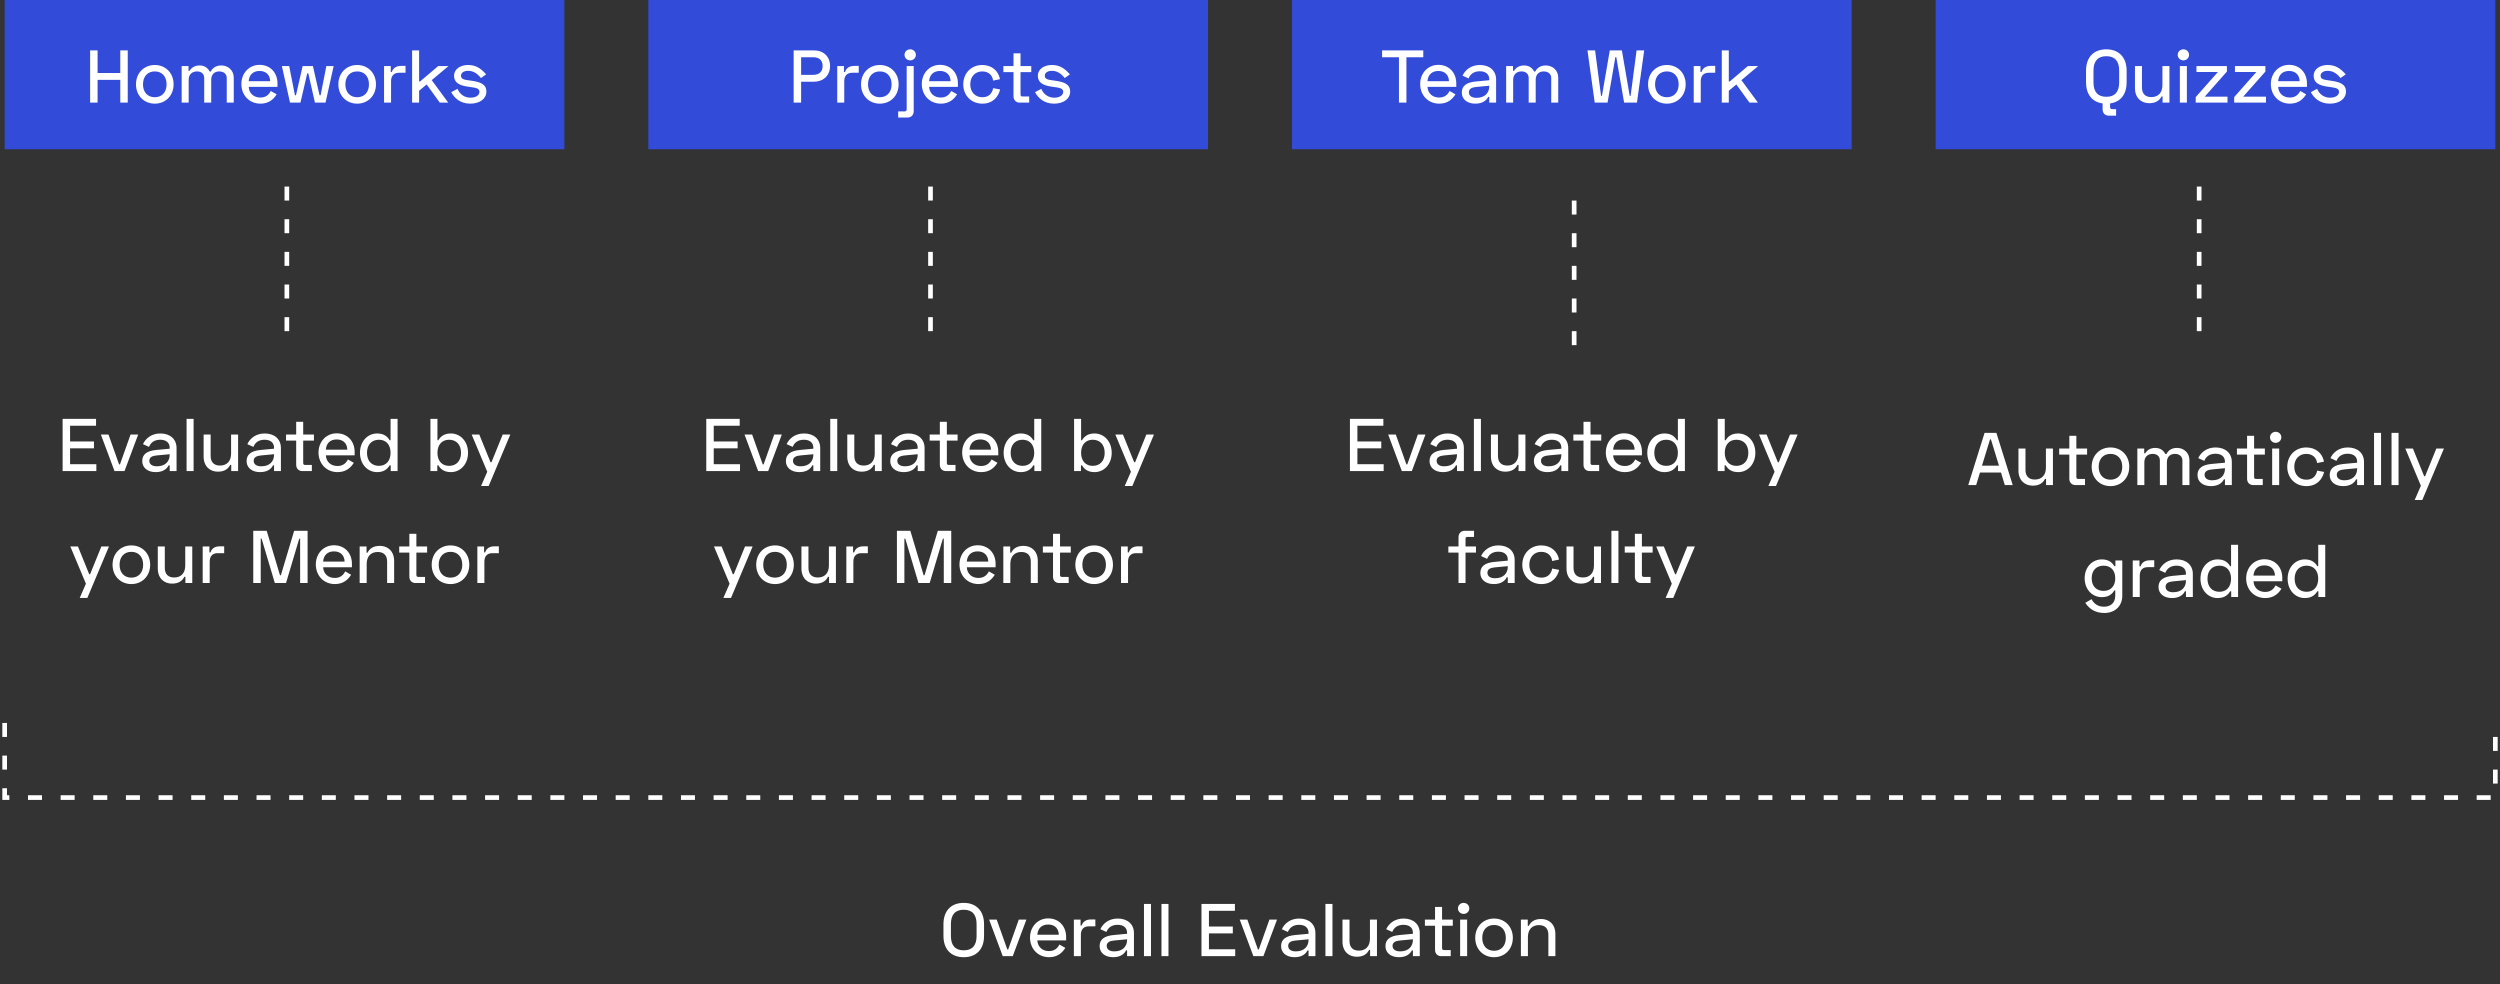 <svg width="536" height="211" viewBox="0 0 536 211" fill="none" xmlns="http://www.w3.org/2000/svg">
<rect x="0" y="0" width="536" height="211" fill="#333333" stroke="none"/>
<path d="M202.276 198.152V200.648C202.276 203.528 203.908 205.224 206.628 205.224C209.348 205.224 210.98 203.528 210.98 200.648V198.152C210.98 195.272 209.284 193.576 206.628 193.576C203.908 193.576 202.276 195.272 202.276 198.152ZM203.876 198.12C203.876 196.136 204.772 195.048 206.628 195.048C208.484 195.048 209.38 196.136 209.38 198.12V200.68C209.38 202.664 208.484 203.752 206.628 203.752C204.772 203.752 203.876 202.664 203.876 200.68V198.12ZM212.062 197.16L214.99 205H217.134L220.062 197.16H218.43L216.158 203.56H215.966L213.694 197.16H212.062ZM220.835 201.016C220.835 203.384 222.499 205.224 224.931 205.224C226.803 205.224 227.811 204.184 228.403 203.224L227.139 202.504C226.723 203.336 226.051 203.912 224.899 203.912C223.491 203.912 222.499 203.032 222.403 201.624H228.579V200.872C228.579 198.6 227.043 196.904 224.739 196.904C222.467 196.904 220.835 198.712 220.835 201.016ZM222.403 200.408C222.515 199.016 223.363 198.216 224.739 198.216C226.115 198.216 226.979 199.064 227.011 200.408H222.403ZM231.677 197.16H230.237V205H231.741V200.424C231.741 199.24 232.349 198.6 233.469 198.6H234.845V197.128H233.949C232.813 197.128 232.173 197.608 231.901 198.44H231.677V197.16ZM235.919 199.224L237.215 199.816C237.583 198.904 238.335 198.28 239.615 198.28C240.895 198.28 241.647 198.92 241.647 199.992V200.2L238.751 200.472C236.735 200.664 235.759 201.432 235.759 202.856C235.759 204.264 236.895 205.224 238.655 205.224C240.271 205.224 241.087 204.472 241.423 203.768H241.647V205H243.119V200.056C243.119 198.168 241.759 196.936 239.647 196.936C237.727 196.936 236.479 198.008 235.919 199.224ZM237.279 202.792C237.279 201.992 237.999 201.72 238.911 201.64L241.647 201.384V201.512C241.647 202.872 240.751 203.976 238.911 203.976C237.871 203.976 237.279 203.528 237.279 202.792ZM246.772 193.8H245.268V205H246.772V193.8ZM250.522 193.8H249.018V205H250.522V193.8ZM257.597 193.8V205H264.829V203.528H259.197V200.12H264.317V198.648H259.197V195.272H264.765V193.8H257.597ZM265.797 197.16L268.725 205H270.869L273.797 197.16H272.165L269.893 203.56H269.701L267.429 197.16H265.797ZM274.825 199.224L276.121 199.816C276.489 198.904 277.241 198.28 278.521 198.28C279.801 198.28 280.553 198.92 280.553 199.992V200.2L277.657 200.472C275.641 200.664 274.665 201.432 274.665 202.856C274.665 204.264 275.801 205.224 277.561 205.224C279.177 205.224 279.993 204.472 280.329 203.768H280.553V205H282.025V200.056C282.025 198.168 280.665 196.936 278.553 196.936C276.633 196.936 275.385 198.008 274.825 199.224ZM276.185 202.792C276.185 201.992 276.905 201.72 277.817 201.64L280.553 201.384V201.512C280.553 202.872 279.657 203.976 277.817 203.976C276.777 203.976 276.185 203.528 276.185 202.792ZM285.679 193.8H284.175V205H285.679V193.8ZM295.221 205V197.16H293.717V201.256C293.717 202.888 292.805 203.816 291.349 203.816C290.069 203.816 289.333 203.112 289.333 201.752V197.16H287.829V201.88C287.829 204.04 289.237 205.128 290.885 205.128C292.437 205.128 293.157 204.408 293.525 203.672H293.749V205H295.221ZM297.2 199.224L298.496 199.816C298.864 198.904 299.616 198.28 300.896 198.28C302.176 198.28 302.928 198.92 302.928 199.992V200.2L300.032 200.472C298.016 200.664 297.04 201.432 297.04 202.856C297.04 204.264 298.176 205.224 299.936 205.224C301.552 205.224 302.368 204.472 302.704 203.768H302.928V205H304.4V200.056C304.4 198.168 303.04 196.936 300.928 196.936C299.008 196.936 297.76 198.008 297.2 199.224ZM298.56 202.792C298.56 201.992 299.28 201.72 300.192 201.64L302.928 201.384V201.512C302.928 202.872 302.032 203.976 300.192 203.976C299.152 203.976 298.56 203.528 298.56 202.792ZM305.497 197.16V198.472H307.673V203.656C307.673 204.456 308.217 205 308.985 205H311.033V203.688H309.593C309.305 203.688 309.177 203.56 309.177 203.24V198.472H311.481V197.16H309.177V194.44H307.673V197.16H305.497ZM312.586 194.76C312.586 195.432 313.13 195.944 313.802 195.944C314.474 195.944 315.018 195.432 315.018 194.76C315.018 194.088 314.474 193.576 313.802 193.576C313.13 193.576 312.586 194.088 312.586 194.76ZM314.554 197.16H313.05V205H314.554V197.16ZM316.288 201.08C316.288 203.512 318.016 205.224 320.32 205.224C322.624 205.224 324.352 203.512 324.352 201.08C324.352 198.648 322.624 196.936 320.32 196.936C318.016 196.936 316.288 198.648 316.288 201.08ZM317.792 201.08C317.792 199.352 318.816 198.312 320.32 198.312C321.824 198.312 322.848 199.352 322.848 201.08C322.848 202.808 321.824 203.848 320.32 203.848C318.816 203.848 317.792 202.808 317.792 201.08ZM326.081 197.16V205H327.585V200.904C327.585 199.272 328.497 198.344 329.953 198.344C331.233 198.344 331.969 199.048 331.969 200.408V205H333.473V200.28C333.473 198.12 332.065 197.032 330.417 197.032C328.865 197.032 328.145 197.752 327.777 198.488H327.553V197.16H326.081Z" fill="white"/>
<path d="M151.425 89.8V101H158.657V99.528H153.025V96.12H158.145V94.648H153.025V91.272H158.593V89.8H151.425ZM159.625 93.16L162.553 101H164.697L167.625 93.16H165.993L163.721 99.56H163.529L161.257 93.16H159.625ZM168.653 95.224L169.949 95.816C170.317 94.904 171.069 94.28 172.349 94.28C173.629 94.28 174.381 94.92 174.381 95.992V96.2L171.485 96.472C169.469 96.664 168.493 97.432 168.493 98.856C168.493 100.264 169.629 101.224 171.389 101.224C173.005 101.224 173.821 100.472 174.157 99.768H174.381V101H175.853V96.056C175.853 94.168 174.493 92.936 172.381 92.936C170.461 92.936 169.213 94.008 168.653 95.224ZM170.013 98.792C170.013 97.992 170.733 97.72 171.645 97.64L174.381 97.384V97.512C174.381 98.872 173.485 99.976 171.645 99.976C170.605 99.976 170.013 99.528 170.013 98.792ZM179.507 89.8H178.003V101H179.507V89.8ZM189.049 101V93.16H187.545V97.256C187.545 98.888 186.633 99.816 185.177 99.816C183.897 99.816 183.161 99.112 183.161 97.752V93.16H181.657V97.88C181.657 100.04 183.065 101.128 184.713 101.128C186.265 101.128 186.985 100.408 187.353 99.672H187.577V101H189.049ZM191.028 95.224L192.324 95.816C192.692 94.904 193.444 94.28 194.724 94.28C196.004 94.28 196.756 94.92 196.756 95.992V96.2L193.86 96.472C191.844 96.664 190.868 97.432 190.868 98.856C190.868 100.264 192.004 101.224 193.764 101.224C195.38 101.224 196.196 100.472 196.532 99.768H196.756V101H198.228V96.056C198.228 94.168 196.868 92.936 194.756 92.936C192.836 92.936 191.588 94.008 191.028 95.224ZM192.388 98.792C192.388 97.992 193.108 97.72 194.02 97.64L196.756 97.384V97.512C196.756 98.872 195.86 99.976 194.02 99.976C192.98 99.976 192.388 99.528 192.388 98.792ZM199.326 93.16V94.472H201.502V99.656C201.502 100.456 202.046 101 202.814 101H204.862V99.688H203.422C203.134 99.688 203.006 99.56 203.006 99.24V94.472H205.31V93.16H203.006V90.44H201.502V93.16H199.326ZM206.288 97.016C206.288 99.384 207.952 101.224 210.384 101.224C212.256 101.224 213.264 100.184 213.856 99.224L212.592 98.504C212.176 99.336 211.504 99.912 210.352 99.912C208.944 99.912 207.952 99.032 207.856 97.624H214.032V96.872C214.032 94.6 212.496 92.904 210.192 92.904C207.92 92.904 206.288 94.712 206.288 97.016ZM207.856 96.408C207.968 95.016 208.816 94.216 210.192 94.216C211.568 94.216 212.432 95.064 212.464 96.408H207.856ZM223.242 89.8H221.738V94.392H221.546C221.114 93.672 220.394 92.936 218.858 92.936C216.794 92.936 215.178 94.648 215.178 97.08C215.178 99.512 216.794 101.224 218.858 101.224C220.394 101.224 221.114 100.488 221.546 99.768H221.77V101H223.242V89.8ZM219.242 94.28C220.778 94.28 221.738 95.352 221.738 97.08C221.738 98.808 220.778 99.88 219.242 99.88C217.738 99.88 216.682 98.872 216.682 97.08C216.682 95.288 217.738 94.28 219.242 94.28ZM230.284 89.8V101H231.756V99.768H231.98C232.412 100.488 233.132 101.224 234.668 101.224C236.732 101.224 238.348 99.512 238.348 97.08C238.348 94.648 236.732 92.936 234.668 92.936C233.132 92.936 232.412 93.672 231.98 94.392H231.788V89.8H230.284ZM234.284 94.28C235.788 94.28 236.844 95.288 236.844 97.08C236.844 98.872 235.788 99.88 234.284 99.88C232.748 99.88 231.788 98.808 231.788 97.08C231.788 95.352 232.748 94.28 234.284 94.28ZM245.781 93.16L243.365 99.112H243.173L240.757 93.16H239.125L242.469 101.144L241.141 104.2H242.773L247.413 93.16H245.781ZM159.734 117.16L157.318 123.112H157.126L154.71 117.16H153.078L156.422 125.144L155.094 128.2H156.726L161.366 117.16H159.734ZM162.131 121.08C162.131 123.512 163.859 125.224 166.163 125.224C168.467 125.224 170.195 123.512 170.195 121.08C170.195 118.648 168.467 116.936 166.163 116.936C163.859 116.936 162.131 118.648 162.131 121.08ZM163.635 121.08C163.635 119.352 164.659 118.312 166.163 118.312C167.667 118.312 168.691 119.352 168.691 121.08C168.691 122.808 167.667 123.848 166.163 123.848C164.659 123.848 163.635 122.808 163.635 121.08ZM179.221 125V117.16H177.717V121.256C177.717 122.888 176.805 123.816 175.349 123.816C174.069 123.816 173.333 123.112 173.333 121.752V117.16H171.829V121.88C171.829 124.04 173.237 125.128 174.885 125.128C176.437 125.128 177.157 124.408 177.525 123.672H177.749V125H179.221ZM182.896 117.16H181.456V125H182.96V120.424C182.96 119.24 183.568 118.6 184.688 118.6H186.064V117.128H185.168C184.032 117.128 183.392 117.608 183.12 118.44H182.896V117.16ZM192.3 113.8V125H193.9V115.496H194.092L196.924 125H199.324L202.156 115.496H202.348V125H203.948V113.8H201.068L198.22 123.336H198.028L195.18 113.8H192.3ZM205.71 121.016C205.71 123.384 207.374 125.224 209.806 125.224C211.678 125.224 212.686 124.184 213.278 123.224L212.014 122.504C211.598 123.336 210.926 123.912 209.774 123.912C208.366 123.912 207.374 123.032 207.278 121.624H213.454V120.872C213.454 118.6 211.918 116.904 209.614 116.904C207.342 116.904 205.71 118.712 205.71 121.016ZM207.278 120.408C207.39 119.016 208.238 118.216 209.614 118.216C210.99 118.216 211.854 119.064 211.886 120.408H207.278ZM215.112 117.16V125H216.616V120.904C216.616 119.272 217.528 118.344 218.984 118.344C220.264 118.344 221 119.048 221 120.408V125H222.504V120.28C222.504 118.12 221.096 117.032 219.448 117.032C217.896 117.032 217.176 117.752 216.808 118.488H216.584V117.16H215.112ZM223.591 117.16V118.472H225.767V123.656C225.767 124.456 226.311 125 227.079 125H229.127V123.688H227.687C227.399 123.688 227.271 123.56 227.271 123.24V118.472H229.575V117.16H227.271V114.44H225.767V117.16H223.591ZM230.553 121.08C230.553 123.512 232.281 125.224 234.585 125.224C236.889 125.224 238.617 123.512 238.617 121.08C238.617 118.648 236.889 116.936 234.585 116.936C232.281 116.936 230.553 118.648 230.553 121.08ZM232.057 121.08C232.057 119.352 233.081 118.312 234.585 118.312C236.089 118.312 237.113 119.352 237.113 121.08C237.113 122.808 236.089 123.848 234.585 123.848C233.081 123.848 232.057 122.808 232.057 121.08ZM241.787 117.16H240.347V125H241.851V120.424C241.851 119.24 242.459 118.6 243.579 118.6H244.955V117.128H244.059C242.923 117.128 242.283 117.608 242.011 118.44H241.787V117.16Z" fill="white"/>
<path d="M289.425 89.8V101H296.657V99.528H291.025V96.12H296.145V94.648H291.025V91.272H296.593V89.8H289.425ZM297.625 93.16L300.553 101H302.697L305.625 93.16H303.993L301.721 99.56H301.529L299.257 93.16H297.625ZM306.653 95.224L307.949 95.816C308.317 94.904 309.069 94.28 310.349 94.28C311.629 94.28 312.381 94.92 312.381 95.992V96.2L309.485 96.472C307.469 96.664 306.493 97.432 306.493 98.856C306.493 100.264 307.629 101.224 309.389 101.224C311.005 101.224 311.821 100.472 312.157 99.768H312.381V101H313.853V96.056C313.853 94.168 312.493 92.936 310.381 92.936C308.461 92.936 307.213 94.008 306.653 95.224ZM308.013 98.792C308.013 97.992 308.733 97.72 309.645 97.64L312.381 97.384V97.512C312.381 98.872 311.485 99.976 309.645 99.976C308.605 99.976 308.013 99.528 308.013 98.792ZM317.507 89.8H316.003V101H317.507V89.8ZM327.049 101V93.16H325.545V97.256C325.545 98.888 324.633 99.816 323.177 99.816C321.897 99.816 321.161 99.112 321.161 97.752V93.16H319.657V97.88C319.657 100.04 321.065 101.128 322.713 101.128C324.265 101.128 324.985 100.408 325.353 99.672H325.577V101H327.049ZM329.028 95.224L330.324 95.816C330.692 94.904 331.444 94.28 332.724 94.28C334.004 94.28 334.756 94.92 334.756 95.992V96.2L331.86 96.472C329.844 96.664 328.868 97.432 328.868 98.856C328.868 100.264 330.004 101.224 331.764 101.224C333.38 101.224 334.196 100.472 334.532 99.768H334.756V101H336.228V96.056C336.228 94.168 334.868 92.936 332.756 92.936C330.836 92.936 329.588 94.008 329.028 95.224ZM330.388 98.792C330.388 97.992 331.108 97.72 332.02 97.64L334.756 97.384V97.512C334.756 98.872 333.86 99.976 332.02 99.976C330.98 99.976 330.388 99.528 330.388 98.792ZM337.326 93.16V94.472H339.502V99.656C339.502 100.456 340.046 101 340.814 101H342.862V99.688H341.422C341.134 99.688 341.006 99.56 341.006 99.24V94.472H343.31V93.16H341.006V90.44H339.502V93.16H337.326ZM344.288 97.016C344.288 99.384 345.952 101.224 348.384 101.224C350.256 101.224 351.264 100.184 351.856 99.224L350.592 98.504C350.176 99.336 349.504 99.912 348.352 99.912C346.944 99.912 345.952 99.032 345.856 97.624H352.032V96.872C352.032 94.6 350.496 92.904 348.192 92.904C345.92 92.904 344.288 94.712 344.288 97.016ZM345.856 96.408C345.968 95.016 346.816 94.216 348.192 94.216C349.568 94.216 350.432 95.064 350.464 96.408H345.856ZM361.242 89.8H359.738V94.392H359.546C359.114 93.672 358.394 92.936 356.858 92.936C354.794 92.936 353.178 94.648 353.178 97.08C353.178 99.512 354.794 101.224 356.858 101.224C358.394 101.224 359.114 100.488 359.546 99.768H359.77V101H361.242V89.8ZM357.242 94.28C358.778 94.28 359.738 95.352 359.738 97.08C359.738 98.808 358.778 99.88 357.242 99.88C355.738 99.88 354.682 98.872 354.682 97.08C354.682 95.288 355.738 94.28 357.242 94.28ZM368.284 89.8V101H369.756V99.768H369.98C370.412 100.488 371.132 101.224 372.668 101.224C374.732 101.224 376.348 99.512 376.348 97.08C376.348 94.648 374.732 92.936 372.668 92.936C371.132 92.936 370.412 93.672 369.98 94.392H369.788V89.8H368.284ZM372.284 94.28C373.788 94.28 374.844 95.288 374.844 97.08C374.844 98.872 373.788 99.88 372.284 99.88C370.748 99.88 369.788 98.808 369.788 97.08C369.788 95.352 370.748 94.28 372.284 94.28ZM383.781 93.16L381.365 99.112H381.173L378.757 93.16H377.125L380.469 101.144L379.141 104.2H380.773L385.413 93.16H383.781ZM310.529 117.16V118.472H312.705V125H314.209V118.472H316.449V117.16H314.209V115.56C314.209 115.24 314.337 115.112 314.625 115.112H316.033V113.8H314.049C313.249 113.8 312.705 114.344 312.705 115.176V117.16H310.529ZM317.544 119.224L318.84 119.816C319.208 118.904 319.96 118.28 321.24 118.28C322.52 118.28 323.272 118.92 323.272 119.992V120.2L320.376 120.472C318.36 120.664 317.384 121.432 317.384 122.856C317.384 124.264 318.52 125.224 320.28 125.224C321.896 125.224 322.712 124.472 323.048 123.768H323.272V125H324.744V120.056C324.744 118.168 323.384 116.936 321.272 116.936C319.352 116.936 318.104 118.008 317.544 119.224ZM318.904 122.792C318.904 121.992 319.624 121.72 320.536 121.64L323.272 121.384V121.512C323.272 122.872 322.376 123.976 320.536 123.976C319.496 123.976 318.904 123.528 318.904 122.792ZM326.381 121.08C326.381 123.48 328.109 125.224 330.477 125.224C332.797 125.224 333.933 123.672 334.285 122.184L332.797 121.896C332.589 122.904 331.981 123.848 330.477 123.848C328.941 123.848 327.885 122.744 327.885 121.08C327.885 119.416 328.941 118.312 330.445 118.312C331.837 118.312 332.653 119.176 332.781 120.28L334.253 119.976C333.933 118.232 332.557 116.936 330.445 116.936C328.109 116.936 326.381 118.68 326.381 121.08ZM343.252 125V117.16H341.748V121.256C341.748 122.888 340.836 123.816 339.38 123.816C338.1 123.816 337.364 123.112 337.364 121.752V117.16H335.86V121.88C335.86 124.04 337.268 125.128 338.916 125.128C340.468 125.128 341.188 124.408 341.556 123.672H341.78V125H343.252ZM346.991 113.8H345.487V125H346.991V113.8ZM348.341 117.16V118.472H350.517V123.656C350.517 124.456 351.061 125 351.829 125H353.877V123.688H352.437C352.149 123.688 352.021 123.56 352.021 123.24V118.472H354.325V117.16H352.021V114.44H350.517V117.16H348.341ZM361.749 117.16L359.333 123.112H359.141L356.725 117.16H355.093L358.437 125.144L357.109 128.2H358.741L363.381 117.16H361.749Z" fill="white"/>
<path d="M13.425 89.8V101H20.657V99.528H15.025V96.12H20.145V94.648H15.025V91.272H20.593V89.8H13.425ZM21.625 93.16L24.553 101H26.697L29.625 93.16H27.993L25.721 99.56H25.529L23.257 93.16H21.625ZM30.653 95.224L31.949 95.816C32.317 94.904 33.069 94.28 34.349 94.28C35.629 94.28 36.381 94.92 36.381 95.992V96.2L33.485 96.472C31.469 96.664 30.493 97.432 30.493 98.856C30.493 100.264 31.629 101.224 33.389 101.224C35.005 101.224 35.821 100.472 36.157 99.768H36.381V101H37.853V96.056C37.853 94.168 36.493 92.936 34.381 92.936C32.461 92.936 31.213 94.008 30.653 95.224ZM32.013 98.792C32.013 97.992 32.733 97.72 33.645 97.64L36.381 97.384V97.512C36.381 98.872 35.485 99.976 33.645 99.976C32.605 99.976 32.013 99.528 32.013 98.792ZM41.507 89.8H40.003V101H41.507V89.8ZM51.049 101V93.16H49.545V97.256C49.545 98.888 48.633 99.816 47.177 99.816C45.897 99.816 45.161 99.112 45.161 97.752V93.16H43.657V97.88C43.657 100.04 45.065 101.128 46.713 101.128C48.265 101.128 48.985 100.408 49.353 99.672H49.577V101H51.049ZM53.028 95.224L54.324 95.816C54.692 94.904 55.444 94.28 56.724 94.28C58.004 94.28 58.756 94.92 58.756 95.992V96.2L55.86 96.472C53.844 96.664 52.868 97.432 52.868 98.856C52.868 100.264 54.004 101.224 55.764 101.224C57.38 101.224 58.196 100.472 58.532 99.768H58.756V101H60.228V96.056C60.228 94.168 58.868 92.936 56.756 92.936C54.836 92.936 53.588 94.008 53.028 95.224ZM54.388 98.792C54.388 97.992 55.108 97.72 56.02 97.64L58.756 97.384V97.512C58.756 98.872 57.86 99.976 56.02 99.976C54.98 99.976 54.388 99.528 54.388 98.792ZM61.326 93.16V94.472H63.502V99.656C63.502 100.456 64.046 101 64.814 101H66.862V99.688H65.422C65.134 99.688 65.006 99.56 65.006 99.24V94.472H67.31V93.16H65.006V90.44H63.502V93.16H61.326ZM68.288 97.016C68.288 99.384 69.952 101.224 72.384 101.224C74.256 101.224 75.264 100.184 75.856 99.224L74.592 98.504C74.176 99.336 73.504 99.912 72.352 99.912C70.944 99.912 69.952 99.032 69.856 97.624H76.032V96.872C76.032 94.6 74.496 92.904 72.192 92.904C69.92 92.904 68.288 94.712 68.288 97.016ZM69.856 96.408C69.968 95.016 70.816 94.216 72.192 94.216C73.568 94.216 74.432 95.064 74.464 96.408H69.856ZM85.242 89.8H83.738V94.392H83.546C83.114 93.672 82.394 92.936 80.858 92.936C78.794 92.936 77.178 94.648 77.178 97.08C77.178 99.512 78.794 101.224 80.858 101.224C82.394 101.224 83.114 100.488 83.546 99.768H83.77V101H85.242V89.8ZM81.242 94.28C82.778 94.28 83.738 95.352 83.738 97.08C83.738 98.808 82.778 99.88 81.242 99.88C79.738 99.88 78.682 98.872 78.682 97.08C78.682 95.288 79.738 94.28 81.242 94.28ZM92.284 89.8V101H93.756V99.768H93.98C94.412 100.488 95.132 101.224 96.668 101.224C98.732 101.224 100.348 99.512 100.348 97.08C100.348 94.648 98.732 92.936 96.668 92.936C95.132 92.936 94.412 93.672 93.98 94.392H93.788V89.8H92.284ZM96.284 94.28C97.788 94.28 98.844 95.288 98.844 97.08C98.844 98.872 97.788 99.88 96.284 99.88C94.748 99.88 93.788 98.808 93.788 97.08C93.788 95.352 94.748 94.28 96.284 94.28ZM107.781 93.16L105.365 99.112H105.173L102.757 93.16H101.125L104.469 101.144L103.141 104.2H104.773L109.413 93.16H107.781ZM21.734 117.16L19.318 123.112H19.126L16.71 117.16H15.078L18.422 125.144L17.094 128.2H18.726L23.366 117.16H21.734ZM24.131 121.08C24.131 123.512 25.859 125.224 28.163 125.224C30.467 125.224 32.195 123.512 32.195 121.08C32.195 118.648 30.467 116.936 28.163 116.936C25.859 116.936 24.131 118.648 24.131 121.08ZM25.635 121.08C25.635 119.352 26.659 118.312 28.163 118.312C29.667 118.312 30.691 119.352 30.691 121.08C30.691 122.808 29.667 123.848 28.163 123.848C26.659 123.848 25.635 122.808 25.635 121.08ZM41.221 125V117.16H39.717V121.256C39.717 122.888 38.805 123.816 37.349 123.816C36.069 123.816 35.333 123.112 35.333 121.752V117.16H33.829V121.88C33.829 124.04 35.237 125.128 36.885 125.128C38.437 125.128 39.157 124.408 39.525 123.672H39.749V125H41.221ZM44.896 117.16H43.456V125H44.96V120.424C44.96 119.24 45.568 118.6 46.688 118.6H48.064V117.128H47.168C46.032 117.128 45.392 117.608 45.12 118.44H44.896V117.16ZM54.3 113.8V125H55.9V115.496H56.092L58.924 125H61.324L64.156 115.496H64.348V125H65.948V113.8H63.068L60.22 123.336H60.028L57.18 113.8H54.3ZM67.71 121.016C67.71 123.384 69.374 125.224 71.806 125.224C73.678 125.224 74.686 124.184 75.278 123.224L74.014 122.504C73.598 123.336 72.926 123.912 71.774 123.912C70.366 123.912 69.374 123.032 69.278 121.624H75.454V120.872C75.454 118.6 73.918 116.904 71.614 116.904C69.342 116.904 67.71 118.712 67.71 121.016ZM69.278 120.408C69.39 119.016 70.238 118.216 71.614 118.216C72.99 118.216 73.854 119.064 73.886 120.408H69.278ZM77.112 117.16V125H78.616V120.904C78.616 119.272 79.528 118.344 80.984 118.344C82.264 118.344 83 119.048 83 120.408V125H84.504V120.28C84.504 118.12 83.096 117.032 81.448 117.032C79.896 117.032 79.176 117.752 78.808 118.488H78.584V117.16H77.112ZM85.591 117.16V118.472H87.767V123.656C87.767 124.456 88.311 125 89.079 125H91.127V123.688H89.687C89.399 123.688 89.271 123.56 89.271 123.24V118.472H91.575V117.16H89.271V114.44H87.767V117.16H85.591ZM92.553 121.08C92.553 123.512 94.281 125.224 96.585 125.224C98.889 125.224 100.617 123.512 100.617 121.08C100.617 118.648 98.889 116.936 96.585 116.936C94.281 116.936 92.553 118.648 92.553 121.08ZM94.057 121.08C94.057 119.352 95.081 118.312 96.585 118.312C98.089 118.312 99.113 119.352 99.113 121.08C99.113 122.808 98.089 123.848 96.585 123.848C95.081 123.848 94.057 122.808 94.057 121.08ZM103.787 117.16H102.347V125H103.851V120.424C103.851 119.24 104.459 118.6 105.579 118.6H106.955V117.128H106.059C104.923 117.128 104.283 117.608 104.011 118.44H103.787V117.16Z" fill="white"/>
<path d="M425.495 92.8L421.991 104H423.687L424.503 101.312H429.015L429.831 104H431.527L428.023 92.8H425.495ZM424.935 99.84L426.663 94.208H426.855L428.583 99.84H424.935ZM440.15 104V96.16H438.646V100.256C438.646 101.888 437.734 102.816 436.278 102.816C434.998 102.816 434.262 102.112 434.262 100.752V96.16H432.758V100.88C432.758 103.04 434.166 104.128 435.814 104.128C437.366 104.128 438.086 103.408 438.454 102.672H438.678V104H440.15ZM441.49 96.16V97.472H443.666V102.656C443.666 103.456 444.21 104 444.978 104H447.026V102.688H445.586C445.298 102.688 445.17 102.56 445.17 102.24V97.472H447.474V96.16H445.17V93.44H443.666V96.16H441.49ZM448.452 100.08C448.452 102.512 450.18 104.224 452.484 104.224C454.788 104.224 456.516 102.512 456.516 100.08C456.516 97.648 454.788 95.936 452.484 95.936C450.18 95.936 448.452 97.648 448.452 100.08ZM449.956 100.08C449.956 98.352 450.98 97.312 452.484 97.312C453.988 97.312 455.012 98.352 455.012 100.08C455.012 101.808 453.988 102.848 452.484 102.848C450.98 102.848 449.956 101.808 449.956 100.08ZM458.245 96.16V104H459.749V99.104C459.749 97.92 460.533 97.312 461.541 97.312C462.453 97.312 463.077 97.824 463.077 98.736V104H464.581V99.104C464.581 97.92 465.317 97.312 466.293 97.312C467.221 97.312 467.909 97.824 467.909 98.736V104H469.413V98.64C469.413 97.024 468.149 96.032 466.757 96.032C465.477 96.032 464.805 96.688 464.485 97.344H464.261C463.877 96.624 463.221 96.032 462.085 96.032C461.045 96.032 460.341 96.512 459.941 97.184H459.717V96.16H458.245ZM471.302 98.224L472.598 98.816C472.966 97.904 473.718 97.28 474.998 97.28C476.278 97.28 477.03 97.92 477.03 98.992V99.2L474.134 99.472C472.118 99.664 471.142 100.432 471.142 101.856C471.142 103.264 472.278 104.224 474.038 104.224C475.654 104.224 476.47 103.472 476.806 102.768H477.03V104H478.502V99.056C478.502 97.168 477.142 95.936 475.03 95.936C473.11 95.936 471.862 97.008 471.302 98.224ZM472.662 101.792C472.662 100.992 473.382 100.72 474.294 100.64L477.03 100.384V100.512C477.03 101.872 476.134 102.976 474.294 102.976C473.254 102.976 472.662 102.528 472.662 101.792ZM479.599 96.16V97.472H481.775V102.656C481.775 103.456 482.319 104 483.087 104H485.135V102.688H483.695C483.407 102.688 483.279 102.56 483.279 102.24V97.472H485.583V96.16H483.279V93.44H481.775V96.16H479.599ZM486.687 93.76C486.687 94.432 487.231 94.944 487.903 94.944C488.575 94.944 489.119 94.432 489.119 93.76C489.119 93.088 488.575 92.576 487.903 92.576C487.231 92.576 486.687 93.088 486.687 93.76ZM488.655 96.16H487.151V104H488.655V96.16ZM490.389 100.08C490.389 102.48 492.117 104.224 494.485 104.224C496.805 104.224 497.941 102.672 498.293 101.184L496.805 100.896C496.597 101.904 495.989 102.848 494.485 102.848C492.949 102.848 491.893 101.744 491.893 100.08C491.893 98.416 492.949 97.312 494.453 97.312C495.845 97.312 496.661 98.176 496.789 99.28L498.261 98.976C497.941 97.232 496.565 95.936 494.453 95.936C492.117 95.936 490.389 97.68 490.389 100.08ZM499.645 98.224L500.941 98.816C501.309 97.904 502.061 97.28 503.341 97.28C504.621 97.28 505.373 97.92 505.373 98.992V99.2L502.477 99.472C500.461 99.664 499.485 100.432 499.485 101.856C499.485 103.264 500.621 104.224 502.381 104.224C503.997 104.224 504.813 103.472 505.149 102.768H505.373V104H506.845V99.056C506.845 97.168 505.485 95.936 503.373 95.936C501.453 95.936 500.205 97.008 499.645 98.224ZM501.005 101.792C501.005 100.992 501.725 100.72 502.637 100.64L505.373 100.384V100.512C505.373 101.872 504.477 102.976 502.637 102.976C501.597 102.976 501.005 102.528 501.005 101.792ZM510.499 92.8H508.995V104H510.499V92.8ZM514.249 92.8H512.745V104H514.249V92.8ZM522.351 96.16L519.935 102.112H519.743L517.327 96.16H515.695L519.039 104.144L517.711 107.2H519.343L523.983 96.16H522.351ZM453.544 120.16V121.392H453.32C452.888 120.672 452.168 119.936 450.632 119.936C448.568 119.936 446.952 121.6 446.952 123.984C446.952 126.368 448.568 128.032 450.632 128.032C452.168 128.032 452.888 127.296 453.32 126.576H453.512V127.68C453.512 129.312 452.504 130.08 451.064 130.08C449.688 130.08 448.872 129.312 448.424 128.464L447.08 129.248C447.848 130.384 449.048 131.424 451.16 131.424C453.512 131.424 455.016 129.872 455.016 127.76V120.16H453.544ZM451.016 126.688C449.512 126.688 448.456 125.728 448.456 123.984C448.456 122.24 449.512 121.28 451.016 121.28C452.552 121.28 453.512 122.304 453.512 123.984C453.512 125.664 452.552 126.688 451.016 126.688ZM458.701 120.16H457.261V128H458.765V123.424C458.765 122.24 459.373 121.6 460.493 121.6H461.869V120.128H460.973C459.837 120.128 459.197 120.608 458.925 121.44H458.701V120.16ZM462.942 122.224L464.238 122.816C464.606 121.904 465.358 121.28 466.638 121.28C467.918 121.28 468.67 121.92 468.67 122.992V123.2L465.774 123.472C463.758 123.664 462.782 124.432 462.782 125.856C462.782 127.264 463.918 128.224 465.678 128.224C467.294 128.224 468.11 127.472 468.446 126.768H468.67V128H470.142V123.056C470.142 121.168 468.782 119.936 466.67 119.936C464.75 119.936 463.502 121.008 462.942 122.224ZM464.302 125.792C464.302 124.992 465.022 124.72 465.934 124.64L468.67 124.384V124.512C468.67 125.872 467.774 126.976 465.934 126.976C464.894 126.976 464.302 126.528 464.302 125.792ZM479.844 116.8H478.34V121.392H478.148C477.716 120.672 476.996 119.936 475.46 119.936C473.396 119.936 471.78 121.648 471.78 124.08C471.78 126.512 473.396 128.224 475.46 128.224C476.996 128.224 477.716 127.488 478.148 126.768H478.372V128H479.844V116.8ZM475.844 121.28C477.38 121.28 478.34 122.352 478.34 124.08C478.34 125.808 477.38 126.88 475.844 126.88C474.34 126.88 473.284 125.872 473.284 124.08C473.284 122.288 474.34 121.28 475.844 121.28ZM481.577 124.016C481.577 126.384 483.241 128.224 485.673 128.224C487.545 128.224 488.553 127.184 489.145 126.224L487.881 125.504C487.465 126.336 486.793 126.912 485.641 126.912C484.233 126.912 483.241 126.032 483.145 124.624H489.321V123.872C489.321 121.6 487.785 119.904 485.481 119.904C483.209 119.904 481.577 121.712 481.577 124.016ZM483.145 123.408C483.257 122.016 484.105 121.216 485.481 121.216C486.857 121.216 487.721 122.064 487.753 123.408H483.145ZM498.531 116.8H497.027V121.392H496.835C496.403 120.672 495.683 119.936 494.147 119.936C492.083 119.936 490.467 121.648 490.467 124.08C490.467 126.512 492.083 128.224 494.147 128.224C495.683 128.224 496.403 127.488 496.835 126.768H497.059V128H498.531V116.8ZM494.531 121.28C496.067 121.28 497.027 122.352 497.027 124.08C497.027 125.808 496.067 126.88 494.531 126.88C493.027 126.88 491.971 125.872 491.971 124.08C491.971 122.288 493.027 121.28 494.531 121.28Z" fill="white"/>
<path d="M1 155V171H535V155" stroke="white" stroke-dasharray="3 4"/>
<rect x="1" width="120" height="32" fill="#324BD9"/>
<path d="M19.324 10.8V22H20.924V17.12H25.788V22H27.388V10.8H25.788V15.648H20.924V10.8H19.324ZM29.155 18.08C29.155 20.512 30.883 22.224 33.187 22.224C35.491 22.224 37.219 20.512 37.219 18.08C37.219 15.648 35.491 13.936 33.187 13.936C30.883 13.936 29.155 15.648 29.155 18.08ZM30.659 18.08C30.659 16.352 31.683 15.312 33.187 15.312C34.691 15.312 35.715 16.352 35.715 18.08C35.715 19.808 34.691 20.848 33.187 20.848C31.683 20.848 30.659 19.808 30.659 18.08ZM38.948 14.16V22H40.452V17.104C40.452 15.92 41.236 15.312 42.244 15.312C43.156 15.312 43.78 15.824 43.78 16.736V22H45.284V17.104C45.284 15.92 46.02 15.312 46.996 15.312C47.924 15.312 48.612 15.824 48.612 16.736V22H50.116V16.64C50.116 15.024 48.852 14.032 47.46 14.032C46.18 14.032 45.508 14.688 45.188 15.344H44.964C44.58 14.624 43.924 14.032 42.788 14.032C41.748 14.032 41.044 14.512 40.644 15.184H40.42V14.16H38.948ZM51.749 18.016C51.749 20.384 53.413 22.224 55.845 22.224C57.717 22.224 58.725 21.184 59.317 20.224L58.053 19.504C57.637 20.336 56.965 20.912 55.813 20.912C54.405 20.912 53.413 20.032 53.317 18.624H59.493V17.872C59.493 15.6 57.957 13.904 55.653 13.904C53.381 13.904 51.749 15.712 51.749 18.016ZM53.317 17.408C53.429 16.016 54.277 15.216 55.653 15.216C57.029 15.216 57.893 16.064 57.925 17.408H53.317ZM60.433 14.16L62.177 22H64.417L65.873 15.728H66.097L67.521 22H69.793L71.537 14.16H69.969L68.737 20.432H68.513L67.089 14.16H64.881L63.457 20.432H63.233L62.001 14.16H60.433ZM72.546 18.08C72.546 20.512 74.273 22.224 76.578 22.224C78.882 22.224 80.609 20.512 80.609 18.08C80.609 15.648 78.882 13.936 76.578 13.936C74.273 13.936 72.546 15.648 72.546 18.08ZM74.049 18.08C74.049 16.352 75.073 15.312 76.578 15.312C78.082 15.312 79.106 16.352 79.106 18.08C79.106 19.808 78.082 20.848 76.578 20.848C75.073 20.848 74.049 19.808 74.049 18.08ZM83.779 14.16H82.339V22H83.843V17.424C83.843 16.24 84.451 15.6 85.571 15.6H86.947V14.128H86.051C84.915 14.128 84.275 14.608 84.003 15.44H83.779V14.16ZM96.162 14.16H93.954L90.05 17.472H89.858V10.8H88.354V22H89.858V19.456L91.474 18.112L94.29 22H96.098L92.562 17.184L96.162 14.16ZM97.351 16.256C97.351 17.744 98.519 18.32 100.279 18.576L100.935 18.672C101.783 18.8 102.791 18.864 102.791 19.68C102.791 20.448 101.991 20.944 100.871 20.944C99.591 20.944 98.583 20.224 98.087 19.04L96.743 19.76C97.351 20.912 98.599 22.224 100.823 22.224C102.839 22.224 104.279 21.2 104.279 19.632C104.279 18 102.887 17.568 101.111 17.312L100.455 17.216C99.607 17.088 98.839 17.008 98.839 16.24C98.839 15.568 99.495 15.184 100.375 15.184C101.303 15.184 102.247 15.616 103.111 16.736L104.231 15.936C102.999 14.56 101.943 13.936 100.343 13.936C98.743 13.936 97.351 14.768 97.351 16.256Z" fill="white"/>
<rect x="139" width="120" height="32" fill="#324BD9"/>
<path d="M170.16 10.8V22H171.76V17.52H174.512C176.512 17.52 177.968 16.192 177.968 14.16C177.968 12.128 176.56 10.8 174.512 10.8H170.16ZM171.76 12.272H174.336C175.664 12.272 176.368 12.944 176.368 14.16C176.368 15.376 175.632 16.048 174.336 16.048H171.76V12.272ZM180.943 14.16H179.503V22H181.007V17.424C181.007 16.24 181.615 15.6 182.735 15.6H184.111V14.128H183.215C182.079 14.128 181.439 14.608 181.167 15.44H180.943V14.16ZM184.6 18.08C184.6 20.512 186.328 22.224 188.632 22.224C190.936 22.224 192.664 20.512 192.664 18.08C192.664 15.648 190.936 13.936 188.632 13.936C186.328 13.936 184.6 15.648 184.6 18.08ZM186.104 18.08C186.104 16.352 187.128 15.312 188.632 15.312C190.136 15.312 191.16 16.352 191.16 18.08C191.16 19.808 190.136 20.848 188.632 20.848C187.128 20.848 186.104 19.808 186.104 18.08ZM193.929 11.76C193.929 12.432 194.473 12.944 195.145 12.944C195.817 12.944 196.361 12.432 196.361 11.76C196.361 11.088 195.817 10.576 195.145 10.576C194.473 10.576 193.929 11.088 193.929 11.76ZM195.897 14.16H194.393V23.408C194.393 23.728 194.233 23.888 193.945 23.888H192.569V25.2H194.585C195.353 25.2 195.897 24.656 195.897 23.856V14.16ZM197.631 18.016C197.631 20.384 199.295 22.224 201.727 22.224C203.599 22.224 204.607 21.184 205.199 20.224L203.935 19.504C203.519 20.336 202.847 20.912 201.695 20.912C200.287 20.912 199.295 20.032 199.199 18.624H205.375V17.872C205.375 15.6 203.839 13.904 201.535 13.904C199.263 13.904 197.631 15.712 197.631 18.016ZM199.199 17.408C199.311 16.016 200.159 15.216 201.535 15.216C202.911 15.216 203.775 16.064 203.807 17.408H199.199ZM206.522 18.08C206.522 20.48 208.25 22.224 210.618 22.224C212.938 22.224 214.074 20.672 214.426 19.184L212.938 18.896C212.73 19.904 212.122 20.848 210.618 20.848C209.082 20.848 208.026 19.744 208.026 18.08C208.026 16.416 209.082 15.312 210.586 15.312C211.978 15.312 212.794 16.176 212.922 17.28L214.394 16.976C214.074 15.232 212.698 13.936 210.586 13.936C208.25 13.936 206.522 15.68 206.522 18.08ZM215.122 14.16V15.472H217.298V20.656C217.298 21.456 217.842 22 218.61 22H220.658V20.688H219.218C218.93 20.688 218.802 20.56 218.802 20.24V15.472H221.106V14.16H218.802V11.44H217.298V14.16H215.122ZM222.515 16.256C222.515 17.744 223.683 18.32 225.443 18.576L226.099 18.672C226.947 18.8 227.955 18.864 227.955 19.68C227.955 20.448 227.155 20.944 226.035 20.944C224.755 20.944 223.747 20.224 223.251 19.04L221.907 19.76C222.515 20.912 223.763 22.224 225.987 22.224C228.003 22.224 229.443 21.2 229.443 19.632C229.443 18 228.051 17.568 226.275 17.312L225.619 17.216C224.771 17.088 224.003 17.008 224.003 16.24C224.003 15.568 224.659 15.184 225.539 15.184C226.467 15.184 227.411 15.616 228.275 16.736L229.395 15.936C228.163 14.56 227.107 13.936 225.507 13.936C223.907 13.936 222.515 14.768 222.515 16.256Z" fill="white"/>
<rect x="277" width="120" height="32" fill="#324BD9"/>
<path d="M296.32 10.8V12.272H299.936V22H301.536V12.272H305.152V10.8H296.32ZM304.483 18.016C304.483 20.384 306.147 22.224 308.579 22.224C310.451 22.224 311.459 21.184 312.051 20.224L310.787 19.504C310.371 20.336 309.699 20.912 308.547 20.912C307.139 20.912 306.147 20.032 306.051 18.624H312.227V17.872C312.227 15.6 310.691 13.904 308.387 13.904C306.115 13.904 304.483 15.712 304.483 18.016ZM306.051 17.408C306.163 16.016 307.011 15.216 308.387 15.216C309.763 15.216 310.627 16.064 310.659 17.408H306.051ZM313.567 16.224L314.863 16.816C315.231 15.904 315.983 15.28 317.263 15.28C318.543 15.28 319.295 15.92 319.295 16.992V17.2L316.399 17.472C314.383 17.664 313.407 18.432 313.407 19.856C313.407 21.264 314.543 22.224 316.303 22.224C317.919 22.224 318.735 21.472 319.071 20.768H319.295V22H320.767V17.056C320.767 15.168 319.407 13.936 317.295 13.936C315.375 13.936 314.127 15.008 313.567 16.224ZM314.927 19.792C314.927 18.992 315.647 18.72 316.559 18.64L319.295 18.384V18.512C319.295 19.872 318.399 20.976 316.559 20.976C315.519 20.976 314.927 20.528 314.927 19.792ZM322.917 14.16V22H324.421V17.104C324.421 15.92 325.205 15.312 326.213 15.312C327.125 15.312 327.749 15.824 327.749 16.736V22H329.253V17.104C329.253 15.92 329.989 15.312 330.965 15.312C331.893 15.312 332.581 15.824 332.581 16.736V22H334.085V16.64C334.085 15.024 332.821 14.032 331.429 14.032C330.149 14.032 329.477 14.688 329.157 15.344H328.933C328.549 14.624 327.893 14.032 326.757 14.032C325.717 14.032 325.013 14.512 324.613 15.184H324.389V14.16H322.917ZM340.354 10.8L341.906 22H344.658L346.338 12.24H346.53L348.21 22H350.962L352.514 10.8H350.882L349.602 20.56H349.41L347.73 10.8H345.138L343.458 20.56H343.266L341.986 10.8H340.354ZM353.342 18.08C353.342 20.512 355.07 22.224 357.374 22.224C359.678 22.224 361.406 20.512 361.406 18.08C361.406 15.648 359.678 13.936 357.374 13.936C355.07 13.936 353.342 15.648 353.342 18.08ZM354.846 18.08C354.846 16.352 355.87 15.312 357.374 15.312C358.878 15.312 359.902 16.352 359.902 18.08C359.902 19.808 358.878 20.848 357.374 20.848C355.87 20.848 354.846 19.808 354.846 18.08ZM364.576 14.16H363.136V22H364.64V17.424C364.64 16.24 365.248 15.6 366.368 15.6H367.744V14.128H366.848C365.712 14.128 365.072 14.608 364.8 15.44H364.576V14.16ZM376.959 14.16H374.751L370.847 17.472H370.655V10.8H369.151V22H370.655V19.456L372.271 18.112L375.087 22H376.895L373.359 17.184L376.959 14.16Z" fill="white"/>
<rect x="415" width="120" height="32" fill="#324BD9"/>
<path d="M451.597 10.576C448.877 10.576 447.245 12.272 447.245 15.152V17.648C447.245 20.24 448.557 21.872 450.797 22.176V23.456C450.797 24.256 451.341 24.8 452.109 24.8H453.693V23.392H452.845C452.557 23.392 452.397 23.232 452.397 22.912V22.176C454.637 21.872 455.949 20.24 455.949 17.648V15.152C455.949 12.272 454.253 10.576 451.597 10.576ZM454.349 17.68C454.349 19.664 453.453 20.752 451.597 20.752C449.741 20.752 448.845 19.664 448.845 17.68V15.12C448.845 13.136 449.741 12.048 451.597 12.048C453.453 12.048 454.349 13.136 454.349 15.12V17.68ZM465.127 22V14.16H463.623V18.256C463.623 19.888 462.711 20.816 461.255 20.816C459.975 20.816 459.239 20.112 459.239 18.752V14.16H457.735V18.88C457.735 21.04 459.143 22.128 460.791 22.128C462.343 22.128 463.063 21.408 463.431 20.672H463.655V22H465.127ZM466.898 11.76C466.898 12.432 467.442 12.944 468.114 12.944C468.786 12.944 469.33 12.432 469.33 11.76C469.33 11.088 468.786 10.576 468.114 10.576C467.442 10.576 466.898 11.088 466.898 11.76ZM468.866 14.16H467.362V22H468.866V14.16ZM470.92 14.16V15.44H475.512L470.76 20.816V22H477.576V20.72H472.696L477.448 15.344V14.16H470.92ZM479.17 14.16V15.44H483.762L479.01 20.816V22H485.826V20.72H480.946L485.698 15.344V14.16H479.17ZM486.866 18.016C486.866 20.384 488.53 22.224 490.962 22.224C492.834 22.224 493.842 21.184 494.434 20.224L493.17 19.504C492.754 20.336 492.082 20.912 490.93 20.912C489.522 20.912 488.53 20.032 488.434 18.624H494.61V17.872C494.61 15.6 493.074 13.904 490.77 13.904C488.498 13.904 486.866 15.712 486.866 18.016ZM488.434 17.408C488.546 16.016 489.394 15.216 490.77 15.216C492.146 15.216 493.01 16.064 493.042 17.408H488.434ZM496.046 16.256C496.046 17.744 497.214 18.32 498.974 18.576L499.63 18.672C500.478 18.8 501.486 18.864 501.486 19.68C501.486 20.448 500.686 20.944 499.566 20.944C498.286 20.944 497.278 20.224 496.782 19.04L495.438 19.76C496.046 20.912 497.294 22.224 499.518 22.224C501.534 22.224 502.974 21.2 502.974 19.632C502.974 18 501.582 17.568 499.806 17.312L499.15 17.216C498.302 17.088 497.534 17.008 497.534 16.24C497.534 15.568 498.19 15.184 499.07 15.184C499.998 15.184 500.942 15.616 501.806 16.736L502.926 15.936C501.694 14.56 500.638 13.936 499.038 13.936C497.438 13.936 496.046 14.768 496.046 16.256Z" fill="white"/>
<line x1="61.5" y1="40" x2="61.5" y2="72" stroke="white" stroke-dasharray="3 4"/>
<line x1="199.5" y1="40" x2="199.5" y2="72" stroke="white" stroke-dasharray="3 4"/>
<line x1="471.5" y1="40" x2="471.5" y2="72" stroke="white" stroke-dasharray="3 4"/>
<line x1="337.5" y1="43" x2="337.5" y2="75" stroke="white" stroke-dasharray="3 4"/>
</svg>
